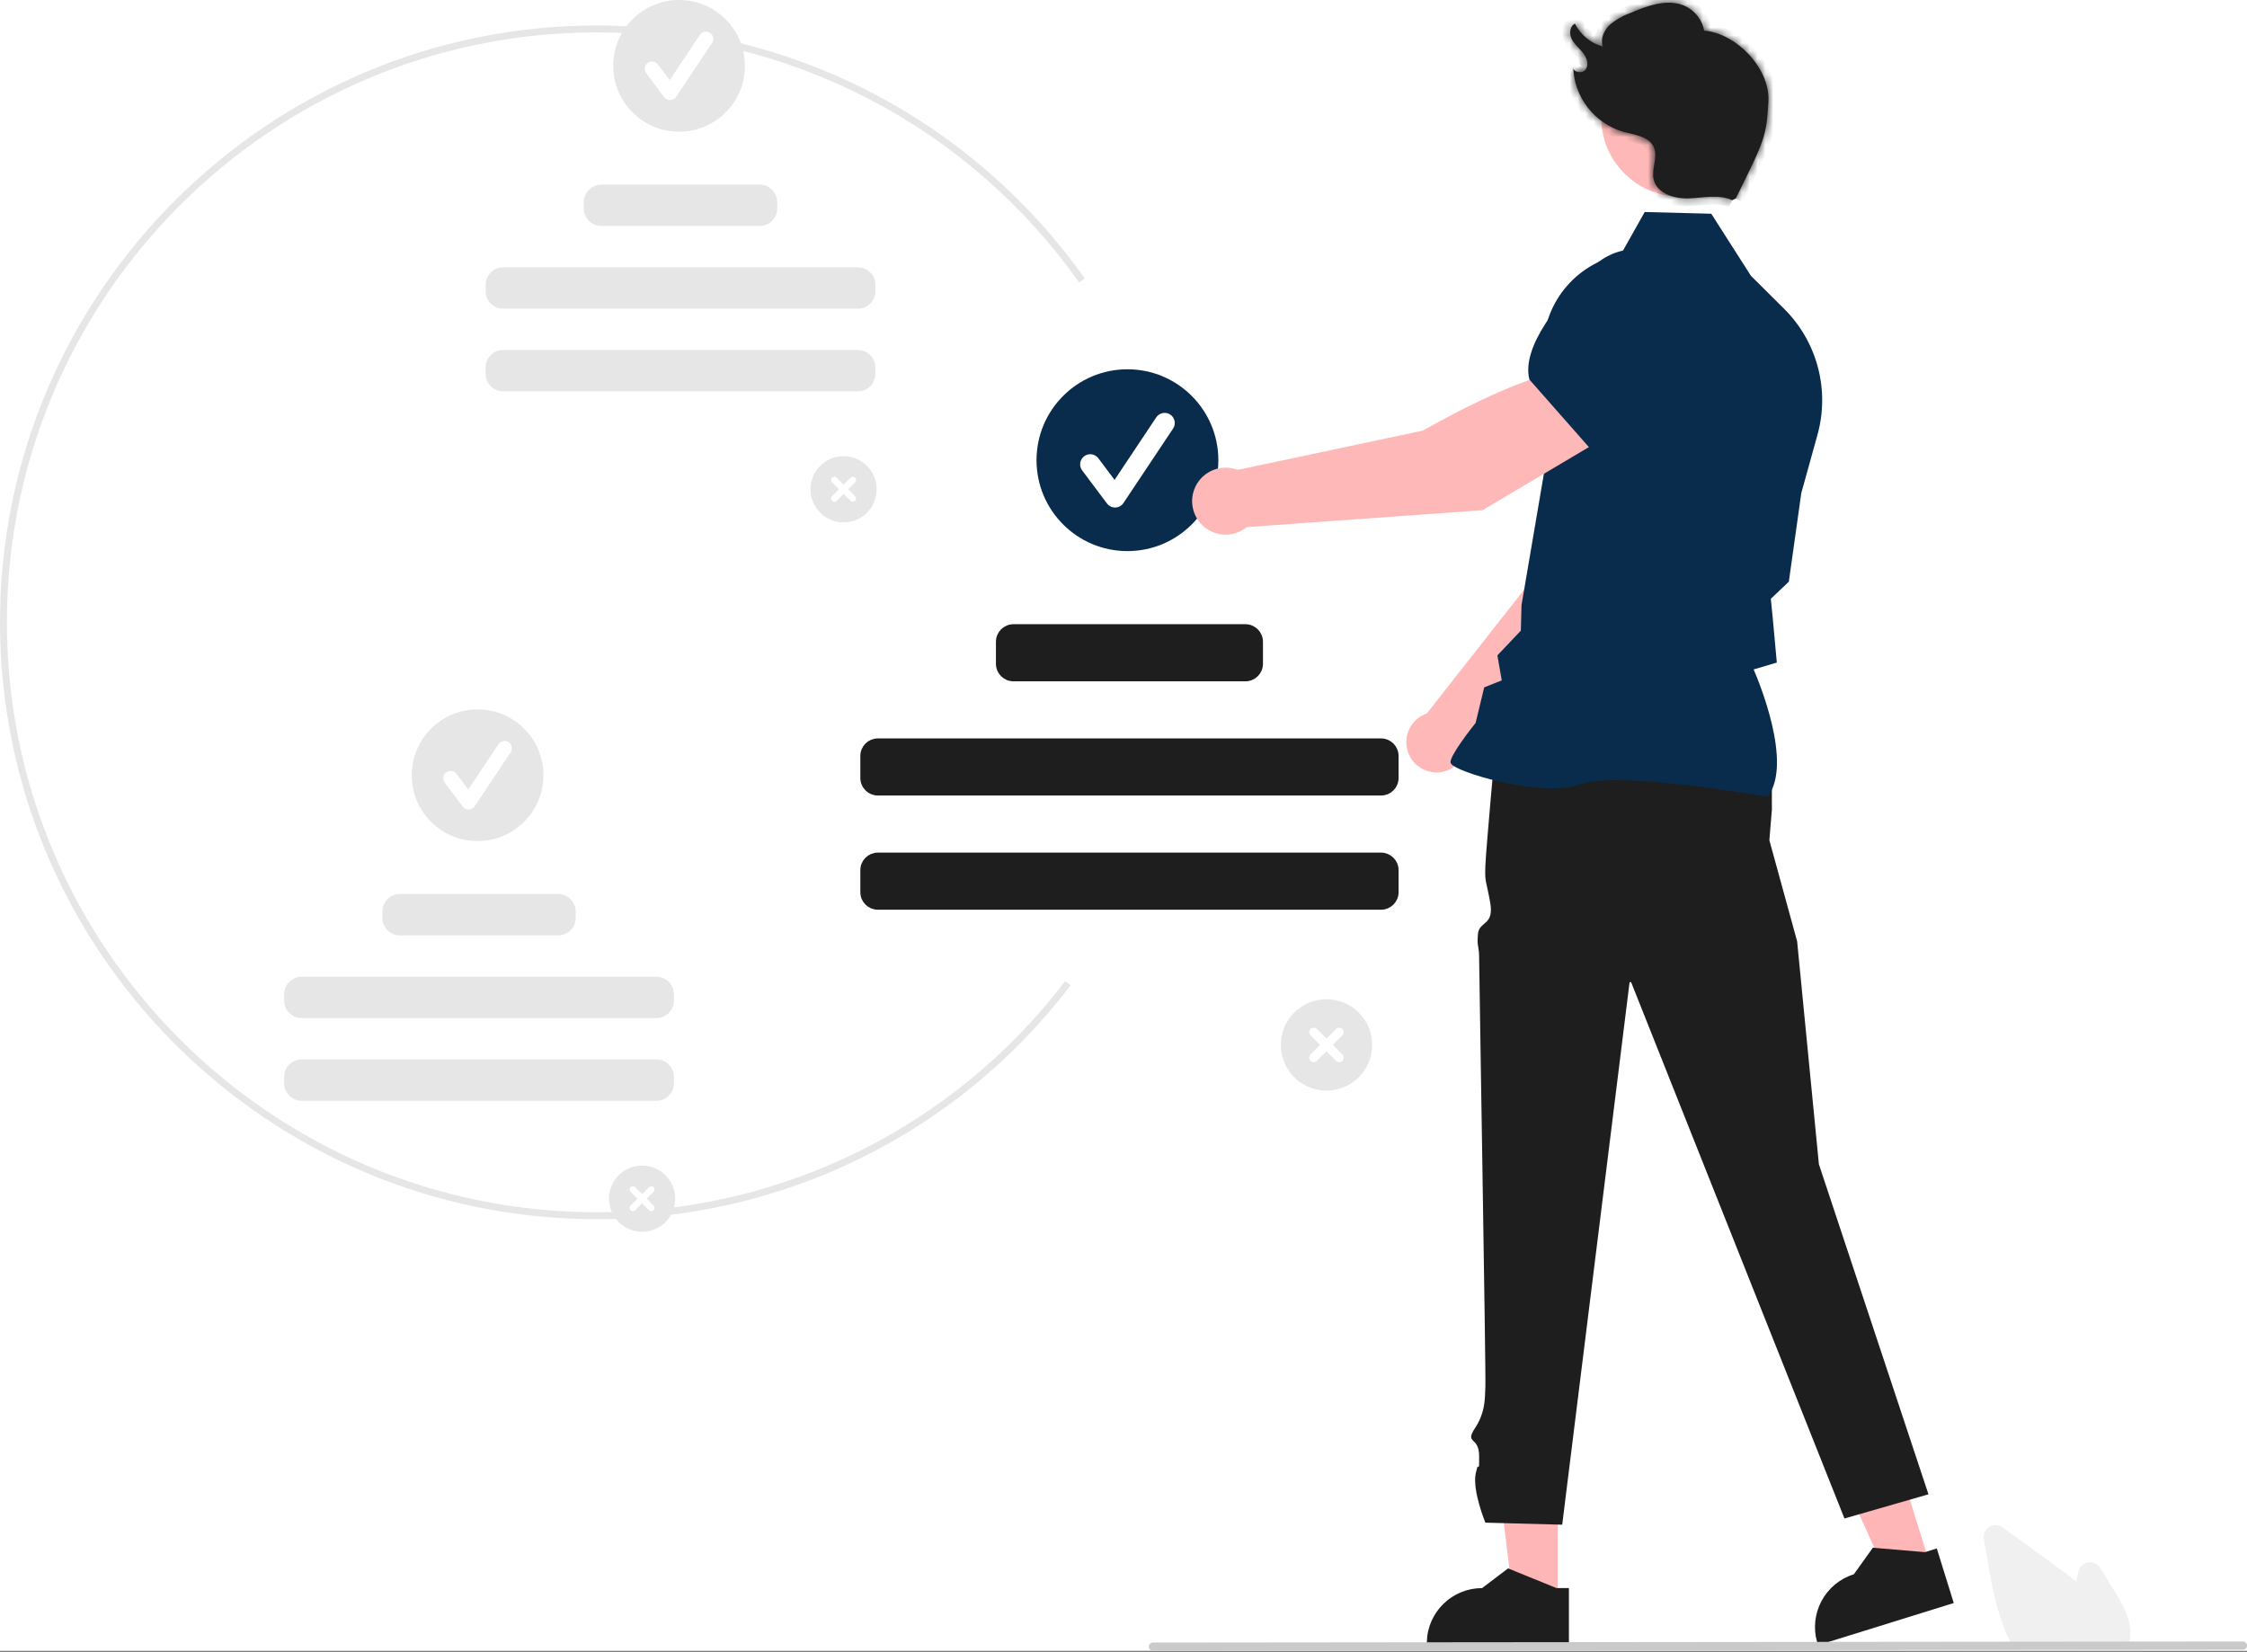 <svg width="287" height="211" viewBox="0 0 287 211" fill="none" xmlns="http://www.w3.org/2000/svg">
<rect x="0" y="0" width="287" height="211" fill="#808080" stroke="none"/>
<g clip-path="url(#clip0_385_64874)">
<rect width="287" height="210.847" fill="white"/>
<path d="M76.233 155.718C34.198 155.718 0 121.521 0 79.486C0 37.451 34.198 3.253 76.233 3.253C88.446 3.265 100.479 6.206 111.322 11.828C122.165 17.45 131.502 25.59 138.55 35.565L137.829 36.075C130.862 26.215 121.633 18.169 110.916 12.612C100.199 7.055 88.305 4.148 76.233 4.136C34.685 4.136 0.883 37.938 0.883 79.486C0.883 121.033 34.685 154.835 76.233 154.835C87.807 154.873 99.232 152.227 109.61 147.105C119.989 141.982 129.039 134.524 136.049 125.314L136.749 125.851C129.657 135.169 120.501 142.715 110.001 147.897C99.501 153.079 87.942 155.757 76.233 155.718Z" fill="#E6E6E6"/>
<path d="M107.749 66.72C106.913 66.72 106.096 66.472 105.401 66.008C104.707 65.543 104.165 64.883 103.845 64.111C103.525 63.339 103.442 62.489 103.605 61.67C103.768 60.85 104.17 60.097 104.761 59.506C105.352 58.915 106.105 58.513 106.925 58.35C107.744 58.187 108.594 58.27 109.366 58.59C110.138 58.91 110.798 59.452 111.263 60.147C111.727 60.842 111.975 61.658 111.975 62.494C111.975 63.615 111.53 64.69 110.737 65.482C109.945 66.275 108.87 66.72 107.749 66.72Z" fill="#E6E6E6"/>
<path d="M109.222 63.379L108.338 62.494L109.222 61.61C109.261 61.571 109.292 61.525 109.313 61.475C109.334 61.424 109.345 61.37 109.345 61.315C109.345 61.26 109.334 61.206 109.313 61.155C109.292 61.104 109.262 61.058 109.223 61.02C109.184 60.981 109.138 60.95 109.087 60.929C109.037 60.908 108.982 60.897 108.927 60.898C108.873 60.898 108.818 60.908 108.768 60.93C108.717 60.951 108.671 60.982 108.632 61.02L107.748 61.905L106.864 61.02C106.786 60.942 106.68 60.898 106.569 60.898C106.459 60.898 106.353 60.942 106.274 61.02C106.196 61.099 106.152 61.205 106.152 61.315C106.152 61.426 106.196 61.532 106.274 61.61L107.159 62.494L106.274 63.379C106.197 63.457 106.153 63.563 106.153 63.673C106.153 63.783 106.197 63.889 106.275 63.967C106.353 64.045 106.459 64.089 106.569 64.089C106.68 64.089 106.786 64.046 106.864 63.968L107.748 63.084L108.632 63.968C108.671 64.007 108.717 64.037 108.768 64.058C108.818 64.079 108.872 64.09 108.927 64.09C108.982 64.09 109.036 64.079 109.087 64.058C109.137 64.037 109.183 64.007 109.222 63.968C109.261 63.929 109.291 63.883 109.312 63.833C109.333 63.782 109.344 63.728 109.344 63.673C109.344 63.618 109.333 63.564 109.312 63.514C109.291 63.463 109.261 63.417 109.222 63.379Z" fill="white"/>
<path d="M86.734 16.819C91.378 16.819 95.143 13.054 95.143 8.409C95.143 3.765 91.378 0 86.734 0C82.089 0 78.324 3.765 78.324 8.409C78.324 13.054 82.089 16.819 86.734 16.819Z" fill="#E6E6E6"/>
<path d="M85.585 12.786C85.44 12.786 85.297 12.752 85.167 12.687C85.037 12.622 84.924 12.528 84.837 12.412L82.543 9.353C82.469 9.254 82.415 9.143 82.385 9.024C82.354 8.905 82.347 8.781 82.365 8.659C82.382 8.538 82.423 8.421 82.486 8.315C82.549 8.209 82.631 8.117 82.73 8.043C82.828 7.969 82.94 7.916 83.059 7.885C83.178 7.855 83.302 7.848 83.423 7.865C83.545 7.883 83.662 7.924 83.767 7.987C83.873 8.049 83.966 8.132 84.039 8.23L85.54 10.231L89.395 4.449C89.534 4.244 89.747 4.103 89.99 4.055C90.232 4.008 90.483 4.058 90.689 4.195C90.894 4.332 91.037 4.544 91.087 4.787C91.136 5.029 91.087 5.28 90.952 5.487L86.363 12.369C86.28 12.494 86.169 12.597 86.038 12.669C85.907 12.741 85.761 12.781 85.611 12.786L85.585 12.786Z" fill="white"/>
<path d="M97.031 23.581H76.808C75.572 23.581 74.57 24.583 74.57 25.819V26.624C74.57 27.86 75.572 28.862 76.808 28.862H97.031C98.266 28.862 99.269 27.86 99.269 26.624V25.819C99.269 24.583 98.266 23.581 97.031 23.581Z" fill="#E6E6E6"/>
<path d="M109.574 34.143H64.265C63.029 34.143 62.027 35.145 62.027 36.381V37.187C62.027 38.422 63.029 39.425 64.265 39.425H109.574C110.81 39.425 111.812 38.422 111.812 37.187V36.381C111.812 35.145 110.81 34.143 109.574 34.143Z" fill="#E6E6E6"/>
<path d="M109.574 44.706H64.265C63.029 44.706 62.027 45.708 62.027 46.944V47.749C62.027 48.986 63.029 49.987 64.265 49.987H109.574C110.81 49.987 111.812 48.986 111.812 47.749V46.944C111.812 45.708 110.81 44.706 109.574 44.706Z" fill="#E6E6E6"/>
<path d="M82.015 157.329C81.179 157.329 80.362 157.081 79.667 156.617C78.972 156.152 78.431 155.492 78.111 154.72C77.791 153.948 77.707 153.098 77.87 152.279C78.033 151.459 78.436 150.706 79.027 150.115C79.618 149.524 80.371 149.122 81.19 148.959C82.01 148.796 82.86 148.879 83.632 149.199C84.404 149.519 85.064 150.061 85.528 150.755C85.993 151.45 86.24 152.267 86.24 153.103C86.24 154.224 85.795 155.299 85.003 156.091C84.21 156.884 83.135 157.329 82.015 157.329Z" fill="#E6E6E6"/>
<path d="M83.487 153.987L82.603 153.103L83.487 152.218C83.566 152.14 83.61 152.034 83.61 151.924C83.61 151.813 83.566 151.707 83.487 151.629C83.409 151.551 83.303 151.507 83.193 151.507C83.082 151.507 82.976 151.551 82.898 151.629L82.014 152.513L81.13 151.629C81.051 151.551 80.945 151.507 80.835 151.507C80.724 151.507 80.618 151.551 80.54 151.629C80.462 151.707 80.418 151.813 80.418 151.924C80.418 152.034 80.462 152.14 80.54 152.218L81.424 153.103L80.54 153.987C80.462 154.065 80.418 154.171 80.418 154.282C80.418 154.392 80.462 154.498 80.54 154.576C80.618 154.655 80.724 154.698 80.835 154.698C80.945 154.698 81.051 154.655 81.13 154.576L82.014 153.692L82.898 154.576C82.976 154.655 83.082 154.698 83.193 154.698C83.303 154.698 83.409 154.655 83.487 154.576C83.566 154.498 83.61 154.392 83.61 154.282C83.61 154.171 83.566 154.065 83.487 153.987Z" fill="white"/>
<path d="M60.999 107.427C65.644 107.427 69.408 103.662 69.408 99.018C69.408 94.374 65.644 90.609 60.999 90.609C56.355 90.609 52.59 94.374 52.59 99.018C52.59 103.662 56.355 107.427 60.999 107.427Z" fill="#E6E6E6"/>
<path d="M59.851 103.395C59.705 103.395 59.562 103.361 59.432 103.296C59.302 103.231 59.189 103.137 59.102 103.021L56.808 99.962C56.734 99.863 56.681 99.751 56.65 99.632C56.62 99.514 56.613 99.39 56.63 99.268C56.648 99.147 56.689 99.029 56.752 98.924C56.814 98.818 56.897 98.726 56.995 98.652C57.094 98.578 57.205 98.525 57.324 98.494C57.443 98.464 57.567 98.457 57.689 98.474C57.81 98.492 57.927 98.533 58.033 98.596C58.139 98.658 58.231 98.741 58.305 98.839L59.806 100.84L63.661 95.058C63.728 94.955 63.816 94.866 63.918 94.797C64.02 94.728 64.135 94.68 64.256 94.655C64.377 94.63 64.501 94.63 64.623 94.654C64.744 94.677 64.859 94.725 64.961 94.793C65.064 94.862 65.152 94.95 65.221 95.052C65.289 95.155 65.337 95.27 65.36 95.391C65.384 95.512 65.384 95.637 65.359 95.758C65.335 95.879 65.287 95.993 65.217 96.096L60.629 102.978C60.546 103.103 60.434 103.206 60.303 103.278C60.172 103.35 60.026 103.39 59.877 103.395L59.851 103.395Z" fill="white"/>
<path d="M71.296 114.189H51.074C49.838 114.189 48.836 115.191 48.836 116.427V117.233C48.836 118.469 49.838 119.471 51.074 119.471H71.296C72.532 119.471 73.534 118.469 73.534 117.233V116.427C73.534 115.191 72.532 114.189 71.296 114.189Z" fill="#E6E6E6"/>
<path d="M83.84 124.752H38.531C37.295 124.752 36.293 125.754 36.293 126.99V127.795C36.293 129.031 37.295 130.033 38.531 130.033H83.84C85.076 130.033 86.078 129.031 86.078 127.795V126.99C86.078 125.754 85.076 124.752 83.84 124.752Z" fill="#E6E6E6"/>
<path d="M83.84 135.315H38.531C37.295 135.315 36.293 136.317 36.293 137.553V138.358C36.293 139.594 37.295 140.596 38.531 140.596H83.84C85.076 140.596 86.078 139.594 86.078 138.358V137.553C86.078 136.317 85.076 135.315 83.84 135.315Z" fill="#E6E6E6"/>
<path d="M169.429 139.299C168.275 139.299 167.147 138.957 166.187 138.316C165.228 137.675 164.48 136.763 164.038 135.697C163.596 134.631 163.481 133.458 163.706 132.326C163.931 131.194 164.487 130.154 165.303 129.338C166.119 128.522 167.159 127.966 168.291 127.741C169.423 127.516 170.596 127.631 171.662 128.073C172.728 128.515 173.64 129.263 174.281 130.222C174.922 131.182 175.264 132.31 175.264 133.464C175.264 135.012 174.649 136.496 173.555 137.59C172.461 138.685 170.977 139.299 169.429 139.299Z" fill="#E6E6E6"/>
<path d="M171.462 134.685L170.24 133.464L171.462 132.243C171.569 132.135 171.63 131.989 171.63 131.836C171.63 131.683 171.569 131.537 171.462 131.429C171.354 131.321 171.207 131.26 171.055 131.26C170.902 131.26 170.755 131.321 170.647 131.429L169.426 132.65L168.205 131.429C168.097 131.321 167.951 131.26 167.798 131.26C167.646 131.26 167.499 131.321 167.391 131.429C167.283 131.537 167.223 131.683 167.223 131.836C167.223 131.989 167.283 132.135 167.391 132.243L168.612 133.464L167.391 134.685C167.283 134.793 167.223 134.939 167.223 135.092C167.223 135.245 167.283 135.391 167.391 135.499C167.499 135.607 167.646 135.668 167.798 135.668C167.951 135.668 168.097 135.607 168.205 135.499L169.426 134.278L170.647 135.499C170.755 135.607 170.902 135.668 171.054 135.668C171.207 135.668 171.354 135.607 171.461 135.499C171.569 135.391 171.63 135.245 171.63 135.092C171.63 134.939 171.569 134.793 171.462 134.685Z" fill="white"/>
<path d="M144.003 70.39C150.416 70.39 155.615 65.191 155.615 58.778C155.615 52.365 150.416 47.166 144.003 47.166C137.59 47.166 132.391 52.365 132.391 58.778C132.391 65.191 137.59 70.39 144.003 70.39Z" fill="#092C4C"/>
<path d="M142.421 64.822C142.22 64.822 142.022 64.775 141.843 64.686C141.664 64.596 141.508 64.466 141.387 64.305L138.219 60.081C138.117 59.945 138.043 59.791 138.001 59.627C137.959 59.462 137.95 59.291 137.974 59.123C137.998 58.955 138.055 58.794 138.141 58.648C138.228 58.502 138.342 58.374 138.478 58.273C138.613 58.171 138.768 58.097 138.932 58.055C139.096 58.013 139.267 58.003 139.435 58.027C139.603 58.051 139.765 58.108 139.911 58.194C140.057 58.281 140.184 58.395 140.286 58.531L142.359 61.294L147.682 53.309C147.776 53.168 147.897 53.047 148.038 52.953C148.179 52.858 148.337 52.792 148.503 52.759C148.67 52.726 148.841 52.725 149.008 52.758C149.174 52.791 149.332 52.857 149.474 52.951C149.615 53.045 149.736 53.166 149.83 53.307C149.925 53.448 149.99 53.606 150.024 53.773C150.057 53.939 150.057 54.11 150.024 54.277C149.991 54.443 149.926 54.601 149.832 54.742L143.495 64.247C143.381 64.418 143.227 64.56 143.046 64.66C142.865 64.76 142.663 64.816 142.457 64.821C142.445 64.822 142.433 64.822 142.421 64.822Z" fill="white"/>
<path d="M129.445 80.228H159.075C160.035 80.228 160.813 81.006 160.813 81.966V84.783C160.813 85.743 160.035 86.521 159.075 86.521H129.445C128.485 86.521 127.707 85.743 127.707 84.783V81.966C127.707 81.006 128.485 80.228 129.445 80.228Z" fill="#1E1E1E" stroke="#1E1E1E"/>
<path d="M112.125 94.814H176.397C177.357 94.814 178.135 95.593 178.135 96.552V99.37C178.135 100.329 177.357 101.108 176.397 101.108H112.125C111.165 101.108 110.387 100.329 110.387 99.37V96.552C110.387 95.593 111.165 94.814 112.125 94.814Z" fill="#1E1E1E" stroke="#1E1E1E"/>
<path d="M112.125 109.4H176.397C177.357 109.4 178.135 110.179 178.135 111.138V113.956C178.135 114.915 177.357 115.694 176.397 115.694H112.125C111.165 115.694 110.387 114.915 110.387 113.956V111.138C110.387 110.179 111.165 109.4 112.125 109.4Z" fill="#1E1E1E" stroke="#1E1E1E"/>
<path d="M198.955 204.678L193.324 204.677L190.645 182.956L198.956 182.956L198.955 204.678Z" fill="#FFB6B6"/>
<path d="M198.618 203.302L198.709 203.339H198.807H199.892V209.636H182.74C182.808 207.992 183.491 206.43 184.658 205.263C185.89 204.031 187.56 203.339 189.302 203.339L189.47 203.339L189.604 203.237L192.697 200.893L198.618 203.302Z" fill="#1E1E1E" stroke="#1E1E1E"/>
<path d="M246.555 199.961L241.177 201.632L232.172 181.684L240.109 179.218L246.555 199.961Z" fill="#FFB6B6"/>
<path d="M245.824 198.747L245.922 198.756L246.015 198.727L247.051 198.405L248.92 204.418L232.541 209.508C232.118 207.919 232.307 206.224 233.075 204.763C233.886 203.221 235.276 202.064 236.939 201.547L237.099 201.497L237.197 201.361L239.454 198.205L245.824 198.747Z" fill="#1E1E1E" stroke="#1E1E1E"/>
<path d="M207.691 125.013L199.094 194.231L190.065 193.99C190.028 193.894 189.984 193.777 189.936 193.642C189.788 193.235 189.596 192.67 189.418 192.039C189.239 191.407 189.077 190.717 188.986 190.056C188.894 189.389 188.879 188.785 188.974 188.312C189.026 188.052 189.07 187.871 189.106 187.747C189.228 187.69 189.298 187.599 189.331 187.544C189.391 187.443 189.404 187.339 189.407 187.315L189.407 187.313C189.413 187.27 189.416 187.224 189.418 187.18C189.425 187.011 189.425 186.673 189.425 186.043V186.007C189.425 185.283 189.294 184.774 189.09 184.388C188.916 184.059 188.696 183.842 188.556 183.705C188.535 183.684 188.516 183.666 188.499 183.648C188.382 183.529 188.394 183.518 188.398 183.514C188.398 183.513 188.399 183.513 188.399 183.513C188.406 183.423 188.477 183.194 188.827 182.663C190.096 180.74 190.154 178.985 190.194 177.756C190.201 177.543 190.208 177.346 190.22 177.166C190.232 176.981 190.227 176.002 190.212 174.482C190.196 172.943 190.169 170.813 190.133 168.288C190.063 163.237 189.961 156.606 189.856 149.959C189.788 145.669 189.719 141.374 189.657 137.494C189.526 129.347 189.425 123.031 189.425 122.436C189.425 121.598 189.358 121.21 189.302 120.885C189.296 120.851 189.29 120.817 189.284 120.784C189.235 120.491 189.197 120.196 189.27 119.362C189.313 118.874 189.502 118.712 189.835 118.426C189.93 118.345 190.036 118.254 190.154 118.142C190.414 117.896 190.675 117.575 190.817 117.08C190.955 116.599 190.969 115.997 190.829 115.202C190.696 114.443 190.584 113.905 190.494 113.491C190.463 113.351 190.436 113.228 190.411 113.117C190.36 112.893 190.321 112.717 190.289 112.548C190.201 112.078 190.177 111.692 190.221 110.578C190.263 109.469 190.588 105.627 190.903 102.04C191.061 100.252 191.216 98.533 191.331 97.262C191.389 96.626 191.437 96.102 191.47 95.737L191.483 95.598L223.676 93.926L225.814 100.007V103.422L225.496 107.274L225.489 107.362L225.512 107.447L229.046 120.32L231.823 148.755L231.828 148.811L231.846 148.864L245.677 190.526L235.882 193.347L208.652 124.89L207.691 125.013Z" fill="#1E1E1E" stroke="#1E1E1E"/>
<path d="M187.294 95.526L206.967 76.554L212.42 61.115L204.377 57.618C200.246 61.575 195.78 73.901 195.78 73.901L182.243 91.124C182.137 91.16 182.032 91.198 181.928 91.244C181.318 91.513 180.788 91.935 180.389 92.468C179.99 93.002 179.735 93.629 179.649 94.29C179.564 94.951 179.65 95.623 179.9 96.241C180.149 96.859 180.554 97.401 181.075 97.817C181.596 98.233 182.215 98.507 182.873 98.613C183.531 98.72 184.205 98.654 184.83 98.424C185.456 98.194 186.011 97.806 186.443 97.298C186.874 96.791 187.168 96.18 187.294 95.526Z" fill="#FFB8B8"/>
<path d="M202.113 59.342L212.315 62.581L212.353 62.574C216.15 61.938 219.301 55.737 221.275 50.646C221.925 48.967 221.913 47.104 221.242 45.434C220.57 43.763 219.29 42.41 217.659 41.648C216.452 41.093 215.114 40.888 213.796 41.054C212.478 41.22 211.234 41.752 210.202 42.589L204.964 46.869L202.113 59.342Z" fill="#092C4C"/>
<path d="M225.754 101.775L225.814 101.696C228.997 97.475 224.643 87.021 223.985 85.505L226.945 84.628L226.429 78.993L226.18 76.481L228.481 74.295L228.489 74.24L230.072 62.977L232.142 55.523C232.923 52.706 232.939 49.731 232.19 46.904C231.441 44.078 229.953 41.502 227.879 39.441L223.646 35.238L218.575 27.3L210.072 27.081L207.015 32.512C204.171 33.092 201.622 34.652 199.81 36.919C197.998 39.186 197.039 42.016 197.099 44.918L197.387 59.378L194.336 77.293L194.251 80.548L191.256 83.708L191.81 86.902L189.57 87.795L188.474 92.334C188.055 92.858 185.291 96.352 185.266 97.326C185.262 97.472 185.366 97.616 185.594 97.779C187.383 99.059 197.383 101.833 201.884 100.165C206.678 98.391 225.467 101.724 225.656 101.758L225.754 101.775Z" fill="#092C4C"/>
<path d="M204.911 55.936L200.568 47.277C194.264 47.708 181.751 54.997 181.751 54.997L158.077 60.016C157.376 59.747 156.616 59.666 155.874 59.784C155.132 59.901 154.434 60.212 153.85 60.685C153.266 61.158 152.817 61.777 152.549 62.479C152.28 63.18 152.201 63.94 152.319 64.682C152.437 65.424 152.749 66.122 153.223 66.705C153.697 67.288 154.316 67.736 155.018 68.004C155.72 68.272 156.48 68.35 157.222 68.231C157.963 68.112 158.661 67.799 159.243 67.325L189.358 65.166L204.911 55.936Z" fill="#FFB8B8"/>
<path d="M203.162 57.358L214.505 48.928L216.503 41.728C216.89 40.313 216.874 38.818 216.456 37.411C216.038 36.005 215.235 34.744 214.138 33.77C212.641 32.46 210.704 31.767 208.716 31.831C206.728 31.895 204.839 32.712 203.43 34.116C199.162 38.376 194.293 44.321 195.339 48.442L195.349 48.484L203.162 57.358Z" fill="#092C4C"/>
<path d="M214.606 25.112C220.177 25.112 224.693 20.596 224.693 15.025C224.693 9.454 220.177 4.938 214.606 4.938C209.036 4.938 204.52 9.454 204.52 15.025C204.52 20.596 209.036 25.112 214.606 25.112Z" fill="#FFB8B8"/>
<mask id="path-34-inside-1_385_64874" fill="white">
<path d="M221.244 25.574C219.556 24.782 217.586 25.263 215.723 25.337C213.861 25.41 211.604 24.708 211.209 22.886C210.917 21.539 211.795 20.063 211.241 18.801C210.638 17.424 208.826 17.228 207.374 16.843C205.553 16.317 203.947 15.224 202.789 13.723C201.631 12.222 200.982 10.391 200.935 8.496C200.834 9.249 202.121 9.496 202.544 8.865C202.967 8.235 202.675 7.363 202.209 6.764C201.743 6.165 201.114 5.687 200.763 5.014C200.411 4.342 200.48 3.343 201.166 3.02C201.518 3.73 202.016 4.357 202.628 4.86C203.24 5.364 203.951 5.732 204.716 5.94C204.404 4.991 204.845 3.925 205.556 3.224C206.31 2.567 207.18 2.054 208.121 1.713C210.446 0.705 213.161 -0.298 215.413 0.865C215.994 1.171 216.498 1.604 216.889 2.133C217.279 2.661 217.545 3.271 217.667 3.916C221.832 4.268 226.109 8.78 225.871 12.953C225.616 17.446 225.43 17.809 221.69 25.369"/>
</mask>
<path d="M221.244 25.574C219.556 24.782 217.586 25.263 215.723 25.337C213.861 25.41 211.604 24.708 211.209 22.886C210.917 21.539 211.795 20.063 211.241 18.801C210.638 17.424 208.826 17.228 207.374 16.843C205.553 16.317 203.947 15.224 202.789 13.723C201.631 12.222 200.982 10.391 200.935 8.496C200.834 9.249 202.121 9.496 202.544 8.865C202.967 8.235 202.675 7.363 202.209 6.764C201.743 6.165 201.114 5.687 200.763 5.014C200.411 4.342 200.48 3.343 201.166 3.02C201.518 3.73 202.016 4.357 202.628 4.86C203.24 5.364 203.951 5.732 204.716 5.94C204.404 4.991 204.845 3.925 205.556 3.224C206.31 2.567 207.18 2.054 208.121 1.713C210.446 0.705 213.161 -0.298 215.413 0.865C215.994 1.171 216.498 1.604 216.889 2.133C217.279 2.661 217.545 3.271 217.667 3.916C221.832 4.268 226.109 8.78 225.871 12.953C225.616 17.446 225.43 17.809 221.69 25.369" fill="#1E1E1E"/>
<path d="M211.209 22.886L210.231 23.098L210.231 23.098L211.209 22.886ZM211.241 18.801L212.157 18.399L212.157 18.399L211.241 18.801ZM207.374 16.843L207.096 17.803L207.107 17.807L207.117 17.809L207.374 16.843ZM200.935 8.496L201.935 8.472L199.944 8.363L200.935 8.496ZM201.166 3.02L202.062 2.576L201.627 1.697L200.739 2.115L201.166 3.02ZM204.716 5.94L204.453 6.905L206.247 7.393L205.666 5.627L204.716 5.94ZM205.556 3.224L204.899 2.47L204.875 2.49L204.853 2.512L205.556 3.224ZM208.121 1.713L208.462 2.653L208.491 2.643L208.519 2.631L208.121 1.713ZM215.413 0.865L215.878 -0.02L215.871 -0.023L215.413 0.865ZM216.889 2.133L217.693 1.538L216.889 2.133ZM217.667 3.916L216.684 4.101L216.825 4.849L217.582 4.913L217.667 3.916ZM225.871 12.953L226.87 13.01L225.871 12.953ZM221.669 24.669C220.617 24.175 219.519 24.099 218.517 24.131C218.015 24.148 217.513 24.193 217.044 24.235C216.564 24.279 216.119 24.32 215.684 24.337L215.763 26.336C216.259 26.316 216.758 26.27 217.225 26.227C217.701 26.184 218.147 26.144 218.582 26.13C219.452 26.102 220.183 26.181 220.818 26.479L221.669 24.669ZM215.684 24.337C214.876 24.369 214.011 24.229 213.338 23.915C212.672 23.605 212.296 23.183 212.186 22.674L210.231 23.098C210.516 24.411 211.467 25.25 212.494 25.729C213.514 26.203 214.708 26.377 215.763 26.336L215.684 24.337ZM212.186 22.674C212.09 22.232 212.182 21.754 212.31 20.973C212.421 20.295 212.567 19.333 212.157 18.399L210.326 19.202C210.47 19.531 210.453 19.938 210.336 20.65C210.236 21.26 210.035 22.194 210.231 23.098L212.186 22.674ZM212.157 18.399C211.699 17.354 210.8 16.826 209.981 16.515C209.211 16.223 208.237 16.037 207.63 15.876L207.117 17.809C207.963 18.034 208.621 18.139 209.271 18.385C209.871 18.613 210.18 18.87 210.326 19.202L212.157 18.399ZM207.651 15.882C206.034 15.415 204.609 14.445 203.581 13.112L201.997 14.334C203.285 16.003 205.071 17.218 207.096 17.803L207.651 15.882ZM203.581 13.112C202.553 11.78 201.976 10.154 201.935 8.472L199.935 8.521C199.987 10.629 200.709 12.665 201.997 14.334L203.581 13.112ZM199.944 8.363C199.876 8.873 200.053 9.326 200.359 9.649C200.643 9.948 201.007 10.108 201.335 10.177C201.941 10.306 202.858 10.192 203.374 9.422L201.713 8.308C201.735 8.275 201.761 8.252 201.781 8.238C201.791 8.232 201.799 8.228 201.804 8.225C201.809 8.223 201.812 8.222 201.812 8.222C201.812 8.222 201.81 8.222 201.806 8.223C201.802 8.224 201.796 8.224 201.79 8.224C201.776 8.225 201.762 8.224 201.751 8.221C201.718 8.214 201.752 8.211 201.81 8.271C201.842 8.306 201.88 8.359 201.905 8.432C201.93 8.507 201.933 8.577 201.926 8.629L199.944 8.363ZM203.374 9.422C203.777 8.822 203.805 8.151 203.688 7.597C203.573 7.049 203.306 6.545 202.998 6.15L201.42 7.378C201.579 7.582 201.69 7.813 201.731 8.009C201.771 8.198 201.734 8.278 201.713 8.308L203.374 9.422ZM202.998 6.15C202.729 5.804 202.394 5.471 202.175 5.235C201.928 4.971 201.76 4.763 201.649 4.551L199.876 5.478C200.117 5.938 200.439 6.306 200.711 6.599C201.011 6.92 201.223 7.126 201.42 7.378L202.998 6.15ZM201.649 4.551C201.571 4.401 201.538 4.2 201.563 4.042C201.587 3.89 201.633 3.905 201.592 3.924L200.739 2.115C200.012 2.458 199.681 3.134 199.587 3.731C199.494 4.321 199.603 4.955 199.876 5.478L201.649 4.551ZM200.27 3.463C200.684 4.3 201.271 5.039 201.992 5.633L203.263 4.088C202.76 3.674 202.351 3.159 202.062 2.576L200.27 3.463ZM201.992 5.633C202.714 6.226 203.552 6.659 204.453 6.905L204.979 4.975C204.35 4.804 203.766 4.502 203.263 4.088L201.992 5.633ZM205.666 5.627C205.513 5.163 205.711 4.476 206.258 3.935L204.853 2.512C203.98 3.374 203.294 4.82 203.766 6.252L205.666 5.627ZM206.212 3.978C206.874 3.402 207.637 2.952 208.462 2.653L207.78 0.773C206.723 1.156 205.747 1.732 204.899 2.47L206.212 3.978ZM208.519 2.631C209.675 2.129 210.846 1.667 211.976 1.458C213.097 1.251 214.092 1.309 214.954 1.754L215.871 -0.023C214.481 -0.741 212.993 -0.764 211.612 -0.508C210.241 -0.255 208.892 0.289 207.723 0.796L208.519 2.631ZM214.947 1.75C215.395 1.986 215.784 2.32 216.084 2.727L217.693 1.538C217.213 0.889 216.593 0.356 215.878 -0.02L214.947 1.75ZM216.084 2.727C216.385 3.134 216.59 3.604 216.684 4.101L218.649 3.731C218.5 2.938 218.173 2.188 217.693 1.538L216.084 2.727ZM217.582 4.913C219.355 5.063 221.247 6.12 222.684 7.679C224.123 9.241 224.972 11.16 224.873 12.897L226.87 13.01C227.008 10.574 225.837 8.15 224.155 6.324C222.472 4.497 220.143 3.122 217.751 2.92L217.582 4.913ZM224.873 12.897C224.746 15.134 224.64 16.23 224.141 17.688C223.622 19.207 222.679 21.114 220.794 24.926L222.586 25.813C224.441 22.065 225.461 20.01 226.034 18.335C226.627 16.598 226.742 15.265 226.87 13.01L224.873 12.897Z" fill="#1E1E1E" mask="url(#path-34-inside-1_385_64874)"/>
<path d="M271.774 210.395H257.123L257.06 210.28C256.873 209.941 256.692 209.581 256.523 209.211C255.014 205.98 254.376 202.285 253.813 199.025L253.389 196.568C253.338 196.27 253.377 195.964 253.5 195.688C253.624 195.413 253.827 195.18 254.084 195.021C254.34 194.862 254.638 194.782 254.94 194.794C255.242 194.805 255.534 194.905 255.778 195.083C258.004 196.703 260.231 198.322 262.46 199.939C263.303 200.553 264.267 201.263 265.19 202.031C265.279 201.599 265.372 201.165 265.465 200.737C265.529 200.442 265.68 200.173 265.898 199.964C266.117 199.755 266.392 199.615 266.69 199.564C266.988 199.512 267.294 199.551 267.57 199.675C267.846 199.798 268.078 200.001 268.238 200.258L269.952 203.012C271.202 205.023 272.305 207.005 272.081 209.142C272.082 209.168 272.08 209.194 272.075 209.22C272.03 209.571 271.946 209.916 271.826 210.249L271.774 210.395Z" fill="#F0F0F0"/>
<path d="M286.476 210.711L147.257 210.847C147.118 210.846 146.985 210.791 146.887 210.692C146.789 210.594 146.734 210.46 146.734 210.321C146.734 210.183 146.789 210.049 146.887 209.951C146.985 209.852 147.118 209.797 147.257 209.796L286.476 209.66C286.614 209.661 286.747 209.717 286.845 209.815C286.943 209.914 286.999 210.047 286.999 210.186C286.999 210.325 286.943 210.458 286.845 210.557C286.747 210.655 286.614 210.711 286.476 210.711Z" fill="#CACACA"/>
</g>
<defs>
<clipPath id="clip0_385_64874">
<rect width="287" height="210.847" fill="white"/>
</clipPath>
</defs>
</svg>
